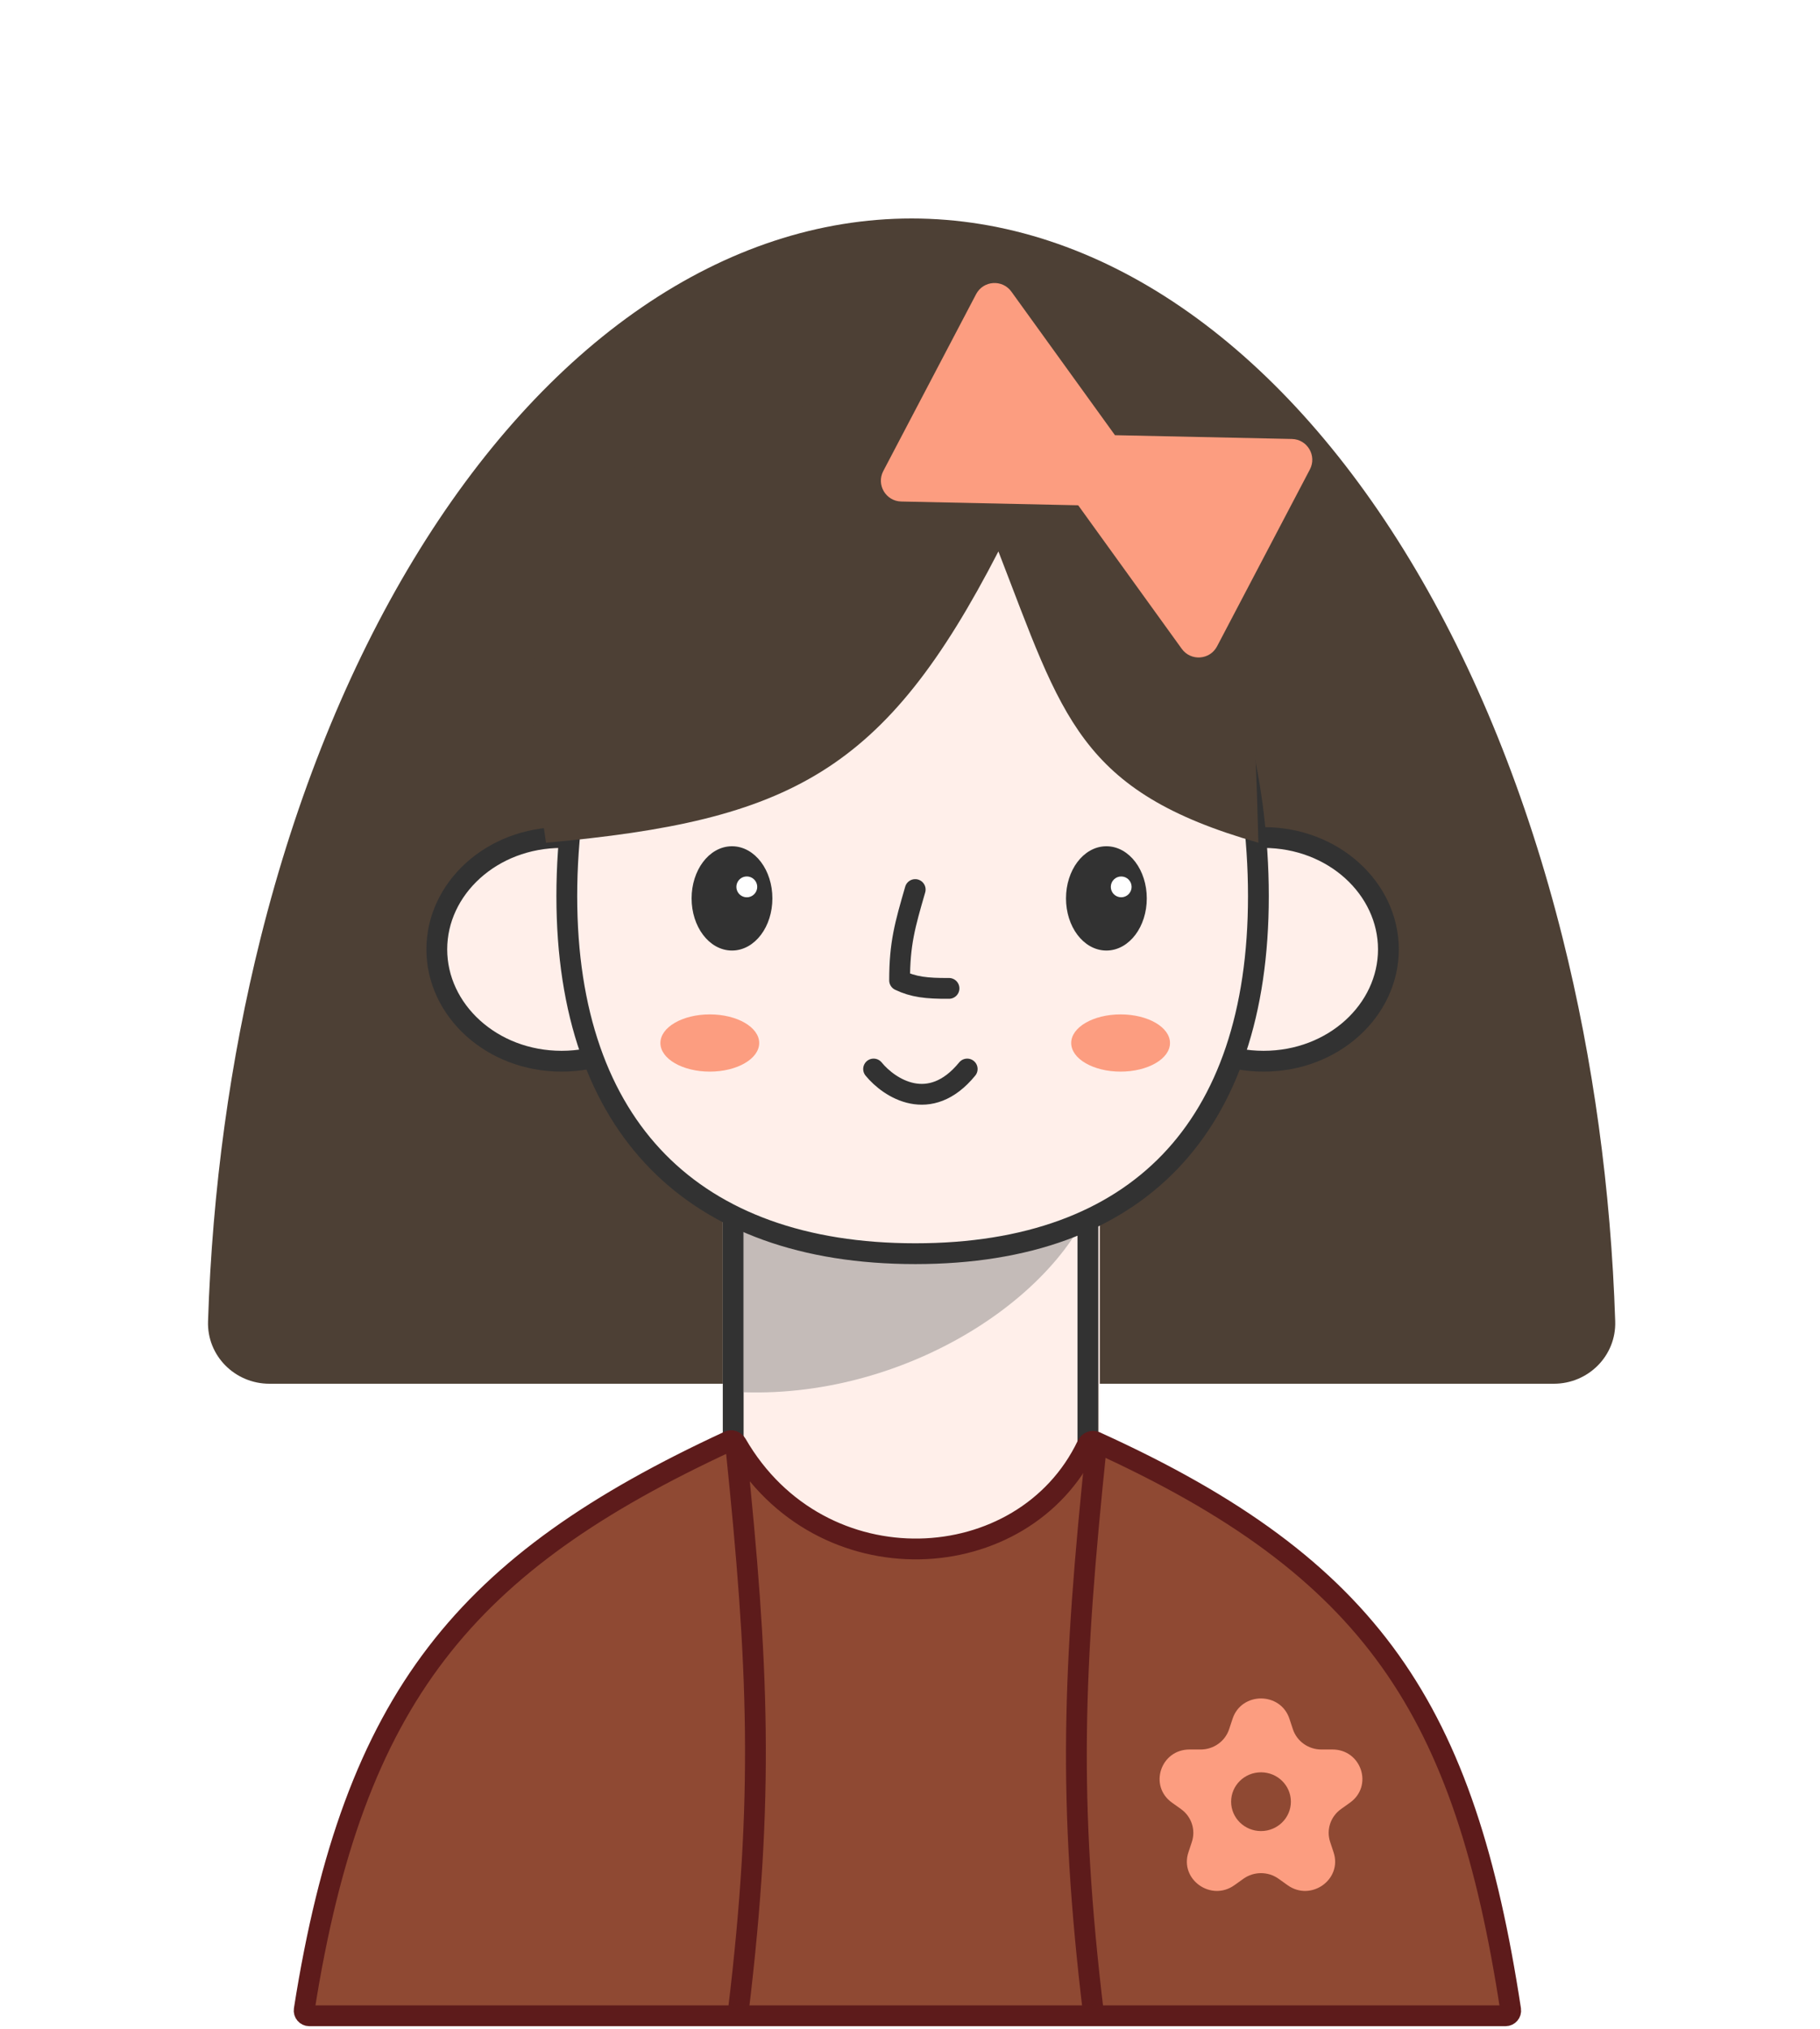 <svg width="350" height="390" viewBox="0 0 350 390" fill="none" xmlns="http://www.w3.org/2000/svg">
<path d="M298.812 266C305.439 266 310.832 260.626 310.617 254.002C309.796 228.686 306.38 203.755 300.497 180.279C293.688 153.102 283.707 128.408 271.125 107.608C258.542 86.808 243.605 70.308 227.165 59.051C210.726 47.794 193.106 42 175.312 42C157.518 42 139.898 47.794 123.458 59.051C107.018 70.308 92.081 86.808 79.499 107.608C66.916 128.408 56.935 153.102 50.126 180.279C44.244 203.755 40.828 228.686 40.006 254.002C39.791 260.626 45.184 266 51.812 266L298.812 266Z" fill="#4D4035"/>
<rect width="72.5" height="132.131" transform="translate(139 183)" fill="#FFEFEA"/>
<rect x="141" y="185" width="68.214" height="128.131" rx="13.777" fill="#FFEFEA" stroke="#323232" stroke-width="4" stroke-linecap="round"/>
<path d="M142.896 267.634V226.678H211.5C206.333 247.68 175.523 268.768 142.896 267.634Z" fill="#7E7E7E" fill-opacity="0.45"/>
<path d="M132 182.5C132 194.189 121.45 204 108 204C94.55 204 84 194.189 84 182.5C84 170.811 94.55 161 108 161C121.45 161 132 170.811 132 182.5Z" fill="#FFEFEA" stroke="#323232" stroke-width="4"/>
<path d="M219 182.5C219 194.189 229.55 204 243 204C256.45 204 267 194.189 267 182.5C267 170.811 256.45 161 243 161C229.55 161 219 170.811 219 182.5Z" fill="#FFEFEA" stroke="#323232" stroke-width="4"/>
<path d="M242 172.261C242 194.713 236.042 211.834 224.986 223.337C213.941 234.828 197.532 241 176.03 241C154.526 241 137.842 234.827 126.529 223.321C115.211 211.81 109 194.69 109 172.261C109 149.804 115.232 126.379 126.779 108.629C138.311 90.903 155.009 79 176.03 79C197.043 79 213.472 90.893 224.74 108.612C236.025 126.358 242 149.787 242 172.261Z" fill="#FFEFEA" stroke="#323232" stroke-width="4" stroke-linecap="round"/>
<path d="M176 171C174.029 177.812 173 181.371 173 188.458C175.64 189.72 178.163 190.036 182.5 190" stroke="#323232" stroke-width="4" stroke-linecap="round" stroke-linejoin="round"/>
<path d="M140.768 182.225C142.829 182.225 144.657 181.11 145.953 179.382C147.249 177.655 148.035 175.291 148.035 172.702C148.035 170.112 147.249 167.748 145.953 166.021C144.657 164.293 142.829 163.178 140.768 163.178C138.706 163.178 136.878 164.293 135.582 166.021C134.287 167.748 133.5 170.112 133.5 172.702C133.5 175.291 134.287 177.655 135.582 179.382C136.878 181.11 138.706 182.225 140.768 182.225Z" fill="#323232" stroke="#323232" stroke-linecap="round"/>
<circle cx="143.616" cy="170.487" r="2.5" fill="white" stroke="#323232"/>
<path d="M212.768 182.225C214.829 182.225 216.657 181.11 217.953 179.382C219.249 177.655 220.035 175.291 220.035 172.702C220.035 170.112 219.249 167.748 217.953 166.021C216.657 164.293 214.829 163.178 212.768 163.178C210.706 163.178 208.878 164.293 207.582 166.021C206.287 167.748 205.5 170.112 205.5 172.702C205.5 175.291 206.287 177.655 207.582 179.382C208.878 181.11 210.706 182.225 212.768 182.225Z" fill="#323232" stroke="#323232" stroke-linecap="round"/>
<circle cx="215.616" cy="170.487" r="2" fill="white"/>
<path d="M168 205.5C171 209.167 178.8 214.3 186 205.5" stroke="#323232" stroke-width="4" stroke-linecap="round" stroke-linejoin="round"/>
<g filter="url(#filter0_f_203_563)">
<ellipse cx="136.5" cy="200.5" rx="9.5" ry="5.5" fill="#FC9D80"/>
</g>
<g filter="url(#filter1_f_203_563)">
<ellipse cx="215.5" cy="200.5" rx="9.5" ry="5.5" fill="#FC9D80"/>
</g>
<path d="M192 106C170.149 148.401 152.136 157.762 105 162C95.5 97.5 110.661 83.804 181.5 73C239.144 92.221 240.619 110.613 242 162C207.433 152.149 204.344 137.803 192 106Z" fill="#4D4035"/>
<path fill-rule="evenodd" clip-rule="evenodd" d="M214.418 83.66L194.498 56.064C192.759 53.655 189.094 53.916 187.713 56.546L169.862 90.549C168.481 93.18 170.348 96.344 173.318 96.407L207.345 97.133L227.265 124.729C229.004 127.138 232.669 126.878 234.05 124.247L251.901 90.244C253.282 87.614 251.415 84.449 248.445 84.386L214.418 83.66Z" fill="#FC9D80"/>
<path d="M141.637 277.566C157.781 305.54 196.874 303.35 209.064 277.821C209.396 277.127 210.144 276.922 210.623 277.139C237.582 289.357 255.284 302.353 267.373 319.321C279.476 336.308 286.102 357.482 290.512 386.356C290.604 386.958 290.132 387.5 289.538 387.5H59.471C58.878 387.5 58.405 386.956 58.5 386.354C63.264 356.036 71.098 334.611 83.931 317.851C96.765 301.091 114.747 288.803 140.18 277.032C140.637 276.82 141.303 276.988 141.637 277.566Z" fill="#8F4933" stroke="#5D1B1B" stroke-width="4" stroke-linecap="round" stroke-linejoin="round"/>
<path d="M141.5 278C145.893 320.359 146.947 345.359 142 386.5" stroke="#5D1B1B" stroke-width="4"/>
<path d="M210.776 278.5C206.384 320.859 205.329 345.859 210.276 387" stroke="#5D1B1B" stroke-width="4"/>
<path fill-rule="evenodd" clip-rule="evenodd" d="M247.966 330.402C246.246 325.199 238.754 325.199 237.034 330.402L236.371 332.407C235.601 334.734 233.394 336.309 230.905 336.309H228.758C223.191 336.309 220.876 343.309 225.38 346.524L227.116 347.764C229.131 349.202 229.974 351.751 229.204 354.077L228.541 356.083C226.821 361.285 232.881 365.611 237.386 362.396L239.122 361.157C241.136 359.719 243.864 359.719 245.878 361.157L247.614 362.396C252.119 365.611 258.179 361.285 256.459 356.083L255.796 354.077C255.026 351.751 255.869 349.202 257.884 347.764L259.62 346.524C264.124 343.309 261.809 336.309 256.242 336.309H254.095C251.606 336.309 249.399 334.734 248.629 332.407L247.966 330.402ZM242.5 351.99C245.674 351.99 248.247 349.461 248.247 346.343C248.247 343.224 245.674 340.696 242.5 340.696C239.326 340.696 236.753 343.224 236.753 346.343C236.753 349.461 239.326 351.99 242.5 351.99Z" fill="#FC9D80"/>
<defs>
<filter id="filter0_f_203_563" x="115" y="183" width="43" height="35" filterUnits="userSpaceOnUse" color-interpolation-filters="sRGB">
<feFlood flood-opacity="0" result="BackgroundImageFix"/>
<feBlend mode="normal" in="SourceGraphic" in2="BackgroundImageFix" result="shape"/>
<feGaussianBlur stdDeviation="6" result="effect1_foregroundBlur_203_563"/>
</filter>
<filter id="filter1_f_203_563" x="194" y="183" width="43" height="35" filterUnits="userSpaceOnUse" color-interpolation-filters="sRGB">
<feFlood flood-opacity="0" result="BackgroundImageFix"/>
<feBlend mode="normal" in="SourceGraphic" in2="BackgroundImageFix" result="shape"/>
<feGaussianBlur stdDeviation="6" result="effect1_foregroundBlur_203_563"/>
</filter>
</defs>
</svg>
